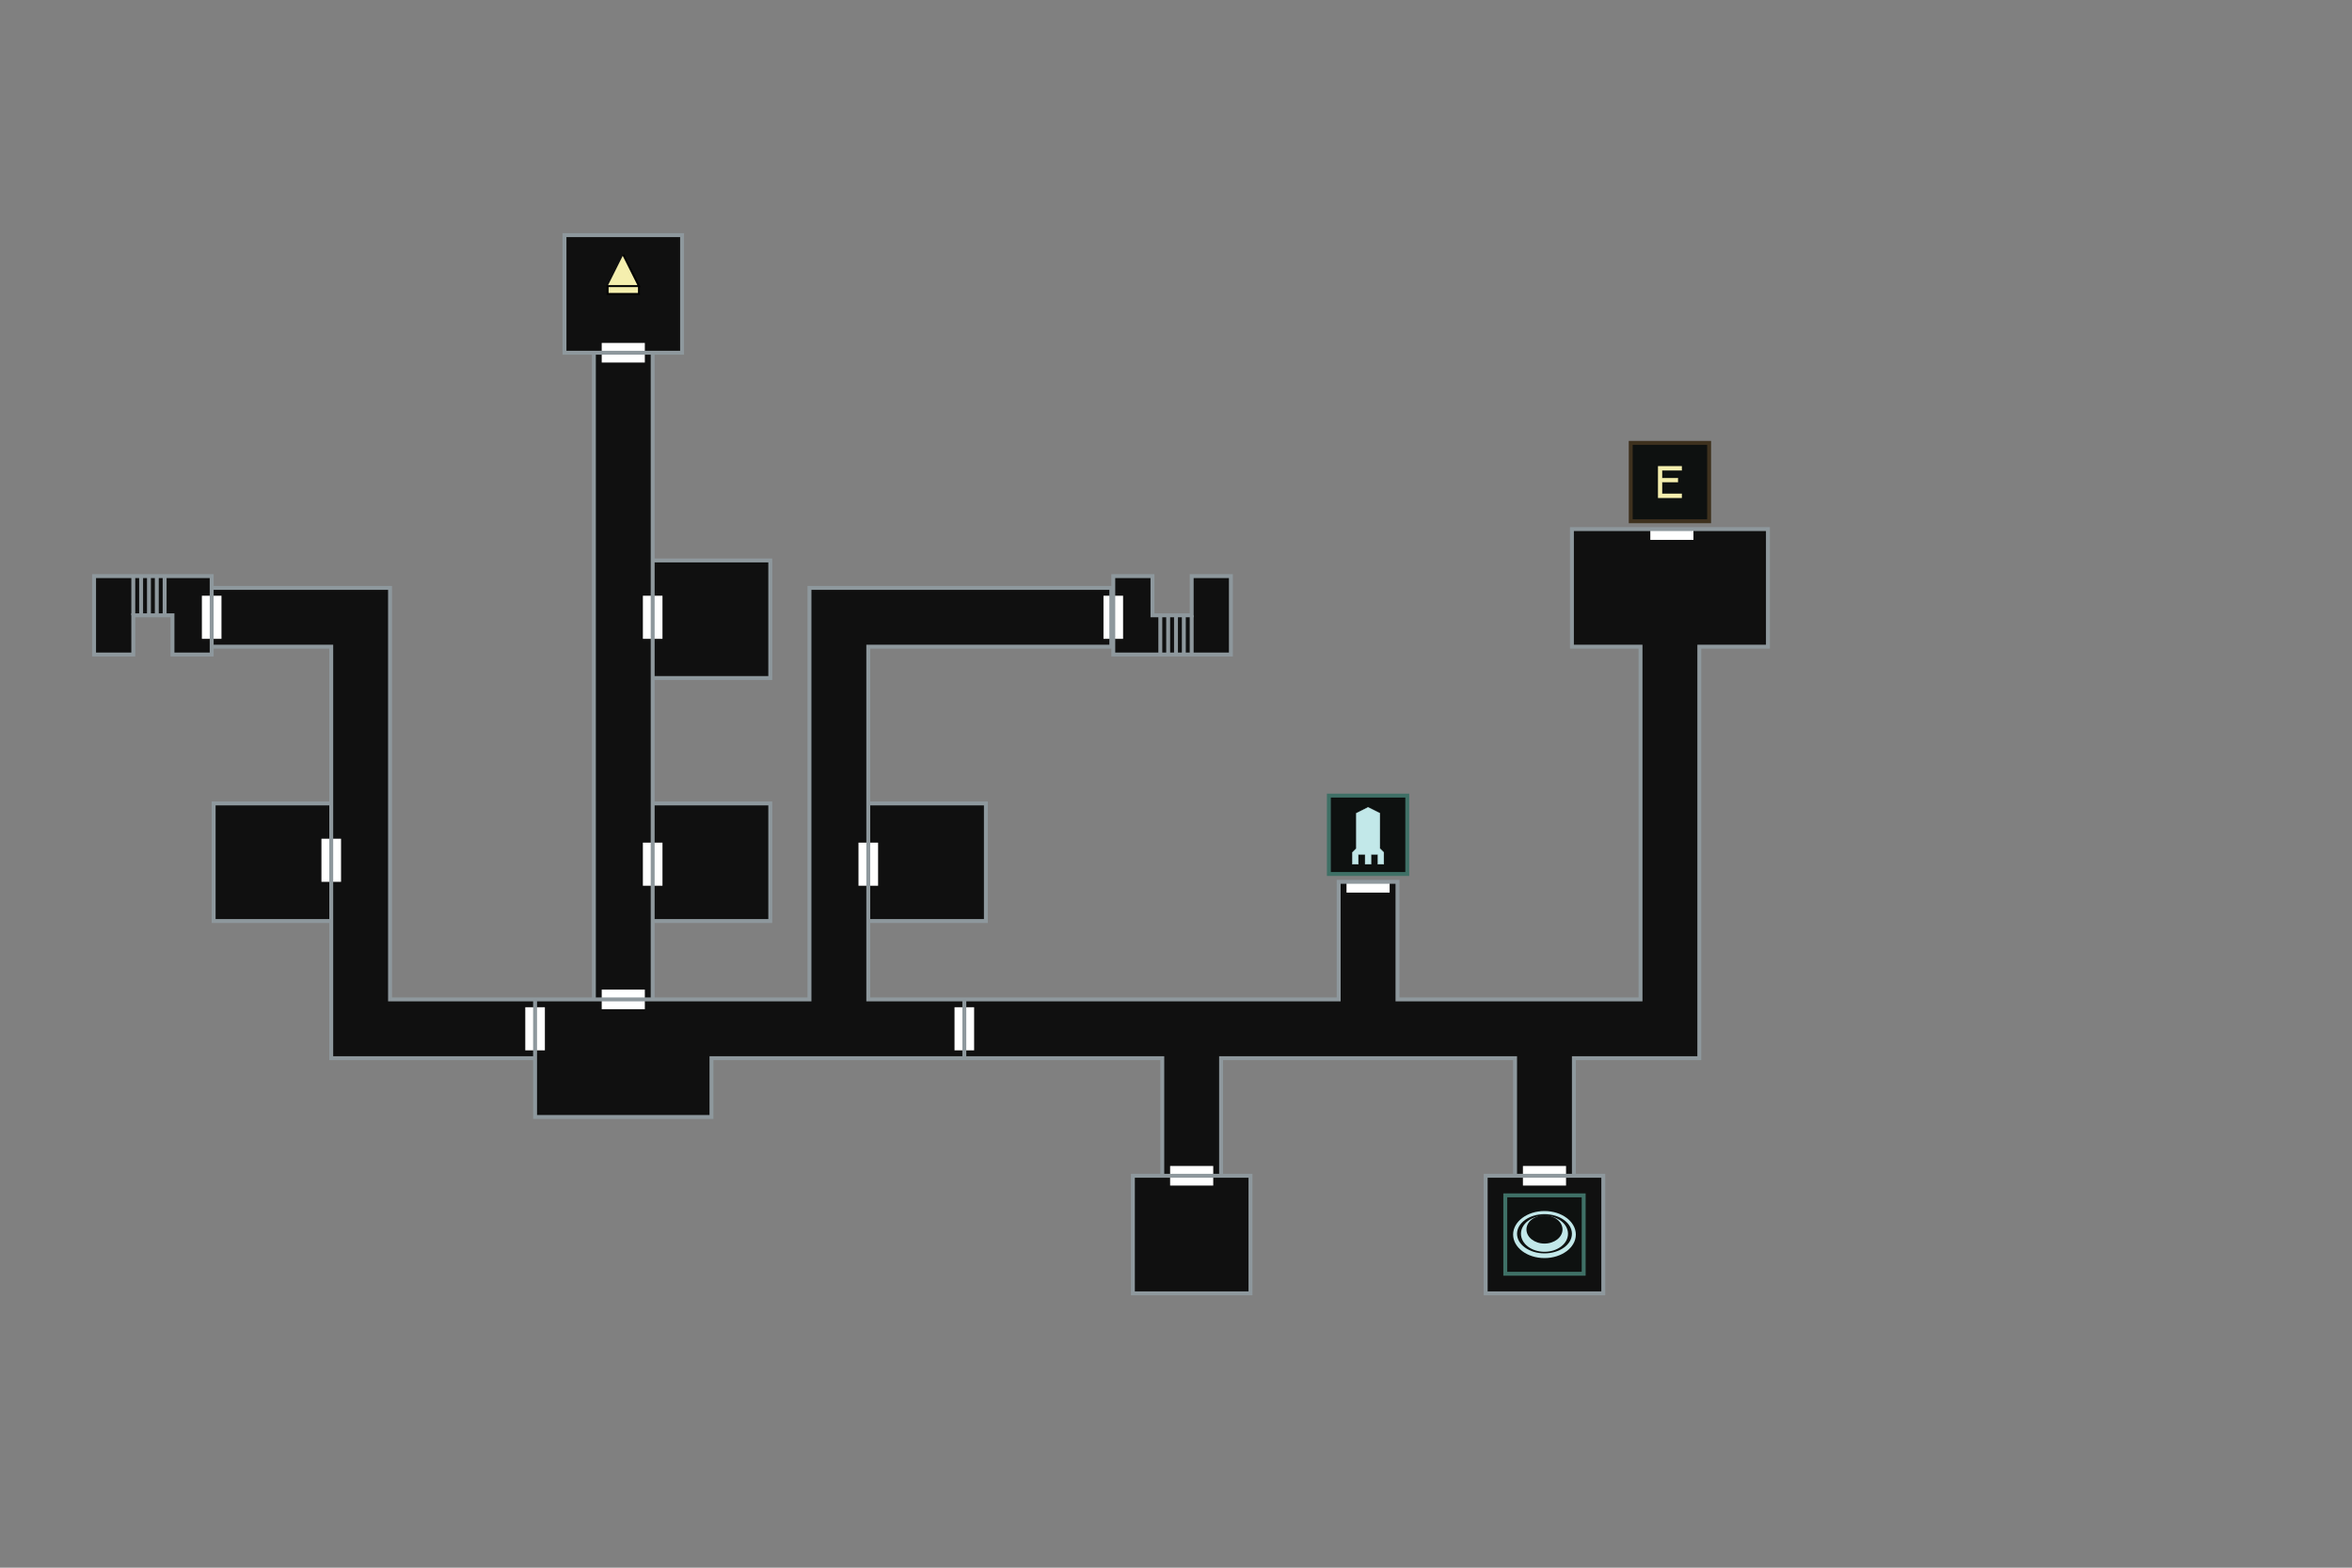 <svg width="600" height="400">
	<rect width="100%" height="100%" fill="#808080" stroke="none"/>
	<!--DEBUG LINES TO BE REMOVED-->
	<path d="
	M 300 0 l 0 400 
	M 0 200 l 600 0 
	M 0.5 0.5 l 599 0 l 0 399 l -599 0 z
	M 145 65 l 8 0
	M 311 290 l 37.5 0 l 0 -50 l -7.5 0 l 15 0" fill="none" stroke="green" opacity="0" />
	<!--Fill In-->
	<path d="M 426 135 l 25 0 l 0 30 l -17.5 0 l 0 105 l -32 0 l 0 30 l -15 0 l 0 -30 l -75 0 l 0 30 l -15 0 l 0 -30 l -115 0 l 0 15 l -45 0 l 0 -15 l -52 0 l 0 -105 l -30.5 0 l 0 -15 l 45.5 0 l 0 105 l 52 0 l 0 -165 l 15 0 l 0 165 l 40 0 l 0 -105 l 77 0 l 0 15 l -62 0 l 0 90 l 120 0 l 0 -30 l 15 0 l 0 30 l 62 0 l 0 -90 l -17.5 0 l 0 -30 z
	
	M 54 147 l 0 20 l -10 0 l 0 -10 l -10 0 l 0 10 l -10 0 l 0 -20 z
	
	M 284 147 l 0 20 l 30 0 l 0 -20 l -10 0 l 0 10 l -10 0 l 0 -10 z
	
	M 144 90 l 30 0 l 0 -30 l -30 0 z
	
	M 289 330 l 30 0 l 0 -30 l -30 0 z
	
	M 379 330 l 30 0 l 0 -30 l -30 0 z
	
	M 221.5 235 l 30 0 l 0 -30 l -30 0 z
	
	M 166.5 235 l 30 0 l 0 -30 l -30 0 z
	
	M 54.5 235 l 30 0 l 0 -30 l -30 0 z
	
	M 166.5 173 l 30 0 l 0 -30 l -30 0 z
	
	M 136.5 255 l 0 15
	
	M 151 255 l 15 0
	
	M 246 255 l 0 15" fill="#101010" stroke="none" opacity="1" />
	<!--1 Sided Doors-->
	<path d="
	M 343.5 226.5 l 11 0
	M 421 136.5 l 11 0" fill="none" stroke="white" stroke-width="2.5" />
	<!--2 Sided Doors-->
	<path d="
	M 54 152 l 0 11
	M 84.5 214 l 0 11
	M 136.5 257 l 0 11
	M 246 257 l 0 11
	M 166.5 215 l 0 11
	M 166.5 152 l 0 11
	M 284 152 l 0 11
	M 221.5 215 l 0 11
	
	M 153.5 255 l 11 0
	M 153.5 90 l 11 0
	M 298.5 300 l 11 0
	M 388.5 300 l 11 0" fill="none" stroke="white" stroke-width="5" />
	<!--Elevator-->
	<path d="M 416 113 l 20 0 l 0 20 l -20 0 z" fill="#0e1110" stroke="#3e311e" stroke-width="1" />
	<path d="M 416 113 m 7 6 l 6 0 l 0 1 l -5 0 l 0 2 l 4 0 l 0 1 l -4 0 l 0 3 l 5 0 l 0 1 l -6 0 z" fill="#f5efae"
		stroke="#f5efae" stroke-width="0.1" />
	<!--arrow pointing up-->
	<path d="M 155 65 m 4 0 l 4 8 l -8 0 m 0 2 l 8 0 l 0 -2 l -8 0 z" fill="#f5efae" stroke="black"
		stroke-width="0.5" />
	<!--Fountain of Life-->
	<path d="M 384 305 l 20 0 l 0 20 l -20 0 z" fill="#0e1110" stroke="#3f7066" stroke-width="1" />
	<ellipse cx="394" cy="315" rx="8" ry="6" fill="#c2e8e9" />
	<ellipse cx="394" cy="314.8" rx="7" ry="5" fill="#0e1110" />
	<ellipse cx="394" cy="314.8" rx="6" ry="4.6" fill="#c2e8e9" />
	<ellipse cx="394" cy="313.7" rx="4.6" ry="3.6" fill="#0e1110" />
	<!--Terminal-->
	<path d="M 339 203 l 20 0 l 0 20 l -20 0 z" fill="#0e1110" stroke="#3f7066" stroke-width="1" />
	<path
		d="M 339 203 m 10 3 l 3 1.5 l 0 9 l 1 1 l 0 3 l -1.5 0 l 0 -2.5 l -1.75 0 l 0 2.5 l -1.5 0 l 0 -2.5 l -1.75 0 l 0 2.5 l -1.5 0 l 0 -3 l 1 -1 l 0 -9 z"
		fill="#c2e8e9" stroke="#c2e8e9" stroke-width=".1" />
	<!--Outline-->
	<path d="M 426 135 l 25 0 l 0 30 l -17.5 0 l 0 105 l -32 0 l 0 30 l -15 0 l 0 -30 l -75 0 l 0 30 l -15 0 l 0 -30 l -115 0 l 0 15 l -45 0 l 0 -15 l -52 0 l 0 -105 l -30.5 0 l 0 -15 l 45.5 0 l 0 105 l 52 0 l 0 -165 l 15 0 l 0 165 l 40 0 l 0 -105 l 77 0 l 0 15 l -62 0 l 0 90 l 120 0 l 0 -30 l 15 0 l 0 30 l 62 0 l 0 -90 l -17.5 0 l 0 -30 z
	
	M 54 147 l 0 20 l -10 0 l 0 -10 l -10 0 l 0 10 l -10 0 l 0 -20 z
	
	M 284 147 l 0 20 l 30 0 l 0 -20 l -10 0 l 0 10 l -10 0 l 0 -10 z
	
	M 144 90 l 30 0 l 0 -30 l -30 0 z
	
	M 289 330 l 30 0 l 0 -30 l -30 0 z
	
	M 379 330 l 30 0 l 0 -30 l -30 0 z
	
	M 221.5 235 l 30 0 l 0 -30 l -30 0 z
	
	M 166.5 235 l 30 0 l 0 -30 l -30 0 z
	
	M 54.5 235 l 30 0 l 0 -30 l -30 0 z
	
	M 166.5 173 l 30 0 l 0 -30 l -30 0 z
	
	M 136.5 255 l 0 15
	
	M 151 255 l 15 0
	
	M 246 255 l 0 15" fill="none" stroke="#8e989d" stroke-width="1" />
	<!--Stairs-->
	<path d="
	M 34 147 l 0 10 m 2 -10 l 0 10 m 2 -10 l 0 10 m 2 -10 l 0 10 m 2 -10 l 0 10
	
	M 296 157 l 0 10 m 2 -10 l 0 10 m 2 -10 l 0 10 m 2 -10 l 0 10 m 2 -10 l 0 10" fill="none" stroke="#8e989d"
		stroke-width="1" />
</svg>